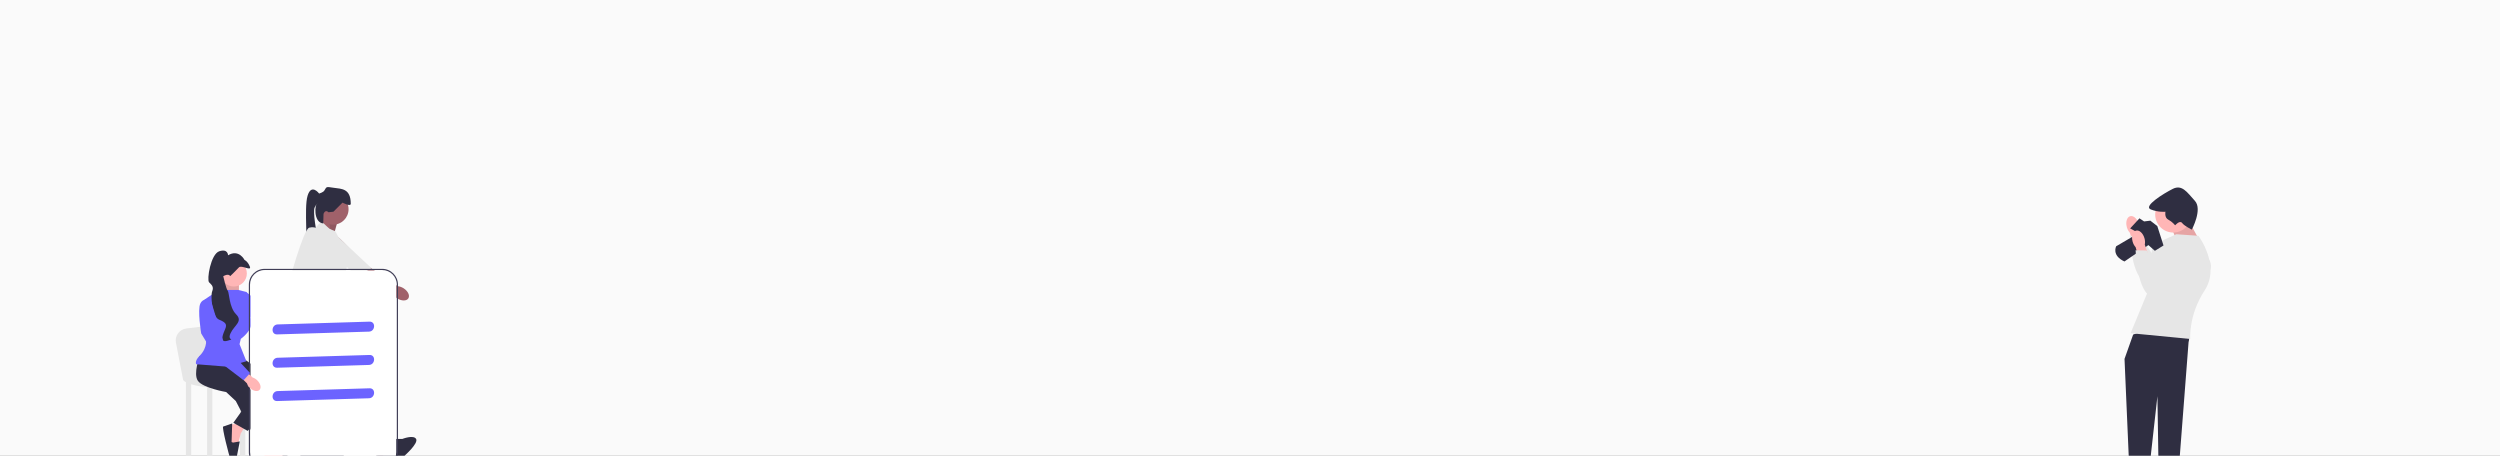 <svg width="1920" height="350" viewBox="0 0 1920 350" fill="none" xmlns="http://www.w3.org/2000/svg">
<rect x="0" y="0" width="1920" height="350" fill="#808080" stroke="none"/>
<g clip-path="url(#clip0_264_984)">
<rect width="1920" height="350" fill="#FAFAFA"/>
<g clip-path="url(#clip1_264_984)">
<path d="M256.497 179.887L259.032 170.591L247.624 166.366L246.356 174.817L256.497 179.887Z" fill="#A0616A"/>
<path opacity="0.1" d="M256.497 180.339L259.032 171.043L252.314 168.209L254.401 179.168L256.497 180.339Z" fill="black"/>
<path d="M313.603 229.155C314.966 227.017 313.347 223.548 309.986 221.406C308.516 220.469 306.955 219.942 305.551 219.824L303.603 218.617L277.879 201.196C277.879 201.196 260.449 181.324 256.648 179.774C252.847 178.225 249.692 180.63 249.692 180.63L247.985 184.93L275.318 211.743L298.577 224.049L301.744 225.797C302.444 227.02 303.581 228.212 305.052 229.149C308.412 231.291 312.24 231.293 313.603 229.155L313.603 229.155Z" fill="#A0616A"/>
<path d="M247.296 170.382C247.296 170.382 242.913 172.382 241.883 177.088C240.853 181.794 274.027 212.275 274.027 212.275L285.395 206.034L247.296 170.382V170.382Z" fill="#E6E6E6"/>
<path d="M267.694 160.692C267.694 167.225 262.397 172.522 255.863 172.522C249.329 172.522 244.032 167.225 244.032 160.692C244.032 154.158 249.329 148.861 255.863 148.861C262.397 148.861 267.694 154.158 267.694 160.692V160.692Z" fill="#A0616A"/>
<path d="M283.539 332.448L291.567 352.307L296.214 347.659L297.904 338.786L291.144 330.335L283.539 332.448Z" fill="#A0616A"/>
<path d="M237.97 328.41L234.406 340.164L240.968 345.572L248.176 340.983L247.236 328.456L237.97 328.41Z" fill="#A0616A"/>
<path d="M261.778 214.352L262.835 231.464L236.638 226.817L238.328 216.253L261.778 214.352Z" fill="#A0616A"/>
<path d="M263.046 231.676L236.638 223.014C236.638 223.014 226.92 242.45 237.483 254.703C248.046 266.957 283.116 336.673 283.116 336.673L293.679 331.603L278.468 287.238L261.567 246.253L263.046 231.676V231.676Z" fill="#2F2E41"/>
<path d="M233.06 245.524L241.799 290.187L236.382 330.04L248.994 331.374L259.562 282.298L255.754 249.778L233.06 245.524Z" fill="#2F2E41"/>
<path d="M301.707 337.096H309.025C309.025 337.096 317.564 333.715 319.565 337.096C321.566 340.476 310.636 350.062 310.636 350.062C310.636 350.062 295.369 358.644 293.257 358.222C291.144 357.799 290.299 352.729 290.299 352.729L287.764 346.814L291.567 348.081C291.567 348.081 296.637 345.124 295.369 340.053L301.707 337.096V337.096Z" fill="#2F2E41"/>
<path d="M236.465 340.637L234.75 336.775L231.975 342.63C231.975 342.63 225.694 348.656 234.059 351.876C242.424 355.096 252.505 358.016 252.505 358.016C252.505 358.016 265.461 355.961 264.69 352.142C263.919 348.324 262.522 347.261 262.522 347.261L257.356 347.078L249.035 338.753L243.2 342.269L236.465 340.637V340.637Z" fill="#2F2E41"/>
<path d="M252.272 163.015L256.074 162.593L263.046 155.621C263.046 155.621 269.384 159.001 269.384 156.466C269.384 144.635 262.201 145.058 256.286 144.213C250.37 143.368 251.004 143.157 249.103 146.326C248.233 147.775 245.089 148.649 245.089 148.649C245.089 148.649 239.173 140.621 236.216 150.34C233.258 160.058 237.061 190.057 234.103 192.592C231.145 195.127 246.247 197.659 244.612 187.731C242.976 177.804 240.018 162.593 241.709 159.213C243.399 155.832 243.821 156.677 243.821 156.677C241.727 155.822 240.358 170.885 248.255 171.623L248.469 164.283C248.469 164.283 249.737 160.48 252.272 163.015H252.272Z" fill="#2F2E41"/>
<path d="M257.553 177.593L244.878 172.522L227.977 223.225L262.75 221.959L265.881 206.825C265.881 206.825 268.938 198.949 266.403 194.301C263.868 189.654 257.553 177.593 257.553 177.593V177.593Z" fill="#E6E6E6"/>
<path d="M224.569 262.526C227.095 262.743 229.42 259.701 229.761 255.731C229.91 253.994 229.654 252.366 229.108 251.067L229.275 248.782L232.796 217.914C232.796 217.914 239.35 192.664 238.962 188.578C238.575 184.492 237.962 183.407 237.962 183.407L233.361 183.887L222.262 220.531L222.132 246.845L222.051 250.461C221.291 251.648 220.761 253.208 220.612 254.946C220.271 258.915 222.043 262.309 224.569 262.526V262.526Z" fill="#A0616A"/>
<path d="M245.934 176.536C245.934 176.536 242.131 173.578 237.483 174.846C232.836 176.114 221.193 219.634 221.193 219.634L231.991 226.817L245.934 176.536V176.536Z" fill="#E6E6E6"/>
<path d="M176.691 280.198C176.691 281.869 172.633 248.689 172.633 248.689L143.106 252.268C137.775 252.914 134.109 257.943 135.125 263.215L140.647 291.895C141.122 292.471 141.854 293.015 142.795 293.525V358.493H146.853V295.14C150.119 296.134 154.336 296.906 159.027 297.405V358.493H163.085V297.762C169.947 298.24 177.464 298.16 184.329 297.386V358.493H188.387V296.832C189.616 296.633 190.813 296.41 191.968 296.159V358.493H196.026V295.117C198.233 294.447 200.21 293.654 201.874 292.73C216.913 284.375 176.691 278.527 176.691 280.198H176.691Z" fill="#E6E6E6"/>
<path d="M206.423 340.84L211.423 345.84L218.329 349.412L217.614 355.603L204.518 354.174L202.851 350.841L203.327 347.983L202.375 343.459L206.423 340.84Z" fill="#FFB6B6"/>
<path d="M216.662 353.222L217.071 347.968L231.187 354.65C231.187 354.65 232.28 357.746 228.876 358.222C225.472 358.698 202.851 358.698 202.851 357.508C202.851 356.317 202.232 350.222 202.232 350.222L215.948 354.174L216.662 353.222V353.222Z" fill="#2F2E41"/>
<path d="M188.437 326.95L184.821 333.027L183.057 340.599L176.88 341.429L175.044 328.384L177.865 325.948L180.752 325.707L184.903 323.671L188.437 326.95Z" fill="#FFB6B6"/>
<path d="M178.954 339.92L184.147 339.025L181.142 354.351C181.142 354.351 178.411 356.172 177.112 352.989C175.813 349.807 170.249 327.881 171.403 327.588C172.557 327.295 178.313 325.196 178.313 325.196L177.855 339.462L178.954 339.92V339.92Z" fill="#2F2E41"/>
<path d="M172.752 213.242L172.036 227.803L183.494 228.041V215.515L172.752 213.242Z" fill="#FFB6B6"/>
<path opacity="0.1" d="M172.752 213.242L172.036 227.803L183.494 228.041V215.515L172.752 213.242Z" fill="black"/>
<path d="M153.417 273.395C153.417 273.395 148.166 287.001 151.985 292.491C155.804 297.982 173.707 301.085 173.707 301.085L181.107 308.007L200.681 345.722L212.139 343.097L195.907 304.427C195.907 304.427 186.359 288.911 182.778 286.762C179.197 284.614 172.53 276.548 172.53 276.548L153.417 273.395H153.417Z" fill="#2F2E41"/>
<path d="M185.881 274.589L193.234 279.796C193.234 279.796 219.3 286.763 210.945 302.994C202.59 319.226 190.178 330.923 190.178 330.923L179.197 324.717L196.861 299.891L165.83 281.034L185.881 274.589V274.589Z" fill="#2F2E41"/>
<path d="M252.716 254.795C256.171 255.49 258.613 257.836 258.171 260.035C257.728 262.234 254.568 263.453 251.112 262.757C249.727 262.498 248.425 261.911 247.313 261.045L232.71 257.915L233.963 252.143L248.55 254.904C249.91 254.535 251.339 254.498 252.716 254.795V254.795Z" fill="#FFB6B6"/>
<path d="M182.897 222.67H168.043L157.117 230.07L158.072 259.192C158.072 259.192 160.069 266.505 153.298 273.276C149.24 277.334 150.672 279.721 150.672 279.721L174.781 281.63L189.223 277.453L183.971 264.324L184.926 260.266C184.926 260.266 194.713 253.344 193.042 246.183C191.371 239.022 189.223 224.222 189.223 224.222L182.897 222.67V222.67Z" fill="#6C63FF"/>
<path d="M217.845 247.297L189.031 224.206C189.031 224.206 183.421 225.73 184.147 231.018C184.873 236.306 197.662 249.682 197.662 249.682L219.648 259.657L244.824 260.943L245.861 253.581L217.845 247.297H217.845Z" fill="#6C63FF"/>
<path d="M179.555 220.045C185.092 220.045 189.581 215.556 189.581 210.019C189.581 204.482 185.092 199.993 179.555 199.993C174.018 199.993 169.53 204.482 169.53 210.019C169.53 215.556 174.018 220.045 179.555 220.045Z" fill="#FFB6B6"/>
<path d="M176.81 212.048C176.81 212.048 181.584 207.513 183.494 205.364C185.404 203.216 193.52 208.706 191.849 204.648C190.178 200.59 187.791 199.636 187.791 199.636C187.791 199.636 183.494 191.042 175.139 196.055C175.139 196.055 175.139 190.803 168.456 192.952C161.772 195.1 158.669 214.913 160.578 216.822C162.488 218.732 164.398 220.164 162.965 223.745C161.533 227.325 162.965 243.318 168.217 245.467C173.468 247.615 174.423 249.134 172.991 252.552C171.559 255.97 167.978 263.608 174.662 261.699C181.346 259.789 174.185 262.176 177.049 255.97C179.913 249.763 186.836 246.899 181.346 241.409C175.855 235.919 176.094 224.461 174.901 223.267C173.707 222.074 171.459 212.134 171.459 212.134C171.459 212.134 175.378 209.661 176.81 212.048V212.048Z" fill="#2F2E41"/>
<path d="M293.517 358.105H203.24C197.266 358.105 192.407 353.245 192.407 347.271V218.608C192.407 212.633 197.266 207.774 203.24 207.774H293.517C299.491 207.774 304.35 212.633 304.35 218.608V347.271C304.35 353.245 299.491 358.105 293.517 358.105V358.105Z" fill="white"/>
<path d="M293.517 359.406H203.24C196.549 359.406 191.106 353.962 191.106 347.271V218.608C191.106 211.916 196.549 206.473 203.24 206.473H293.517C300.208 206.473 305.651 211.916 305.651 218.608V347.271C305.651 353.962 300.208 359.406 293.517 359.406V359.406ZM203.24 207.376C197.047 207.376 192.01 212.415 192.01 218.608V347.271C192.01 353.464 197.047 358.502 203.24 358.502H293.517C299.71 358.502 304.748 353.464 304.748 347.271V218.608C304.748 212.415 299.71 207.376 293.517 207.376H203.24V207.376Z" fill="#3F3D56"/>
<path d="M212.821 256.823L283.393 254.69C288.294 254.541 288.765 246.875 283.819 247.024L213.247 249.158C208.346 249.306 207.875 256.973 212.821 256.823V256.823Z" fill="#6C63FF"/>
<path d="M212.821 282.414L283.393 280.281C288.294 280.133 288.765 272.466 283.819 272.615L213.247 274.749C208.346 274.897 207.875 282.564 212.821 282.414V282.414Z" fill="#6C63FF"/>
<path d="M212.821 308.005L283.393 305.872C288.294 305.724 288.765 298.057 283.819 298.206L213.247 300.34C208.346 300.488 207.875 308.155 212.821 308.005V308.005Z" fill="#6C63FF"/>
<path d="M197.573 292.092C200.098 294.55 200.877 297.846 199.312 299.453C197.747 301.06 194.432 300.37 191.906 297.91C190.883 296.941 190.107 295.742 189.643 294.412L179.074 283.859L183.258 279.69L194.014 289.923C195.357 290.351 196.577 291.095 197.573 292.092Z" fill="#FFB6B6"/>
<path d="M172.514 265.518L161.772 230.19C161.772 230.19 156.282 228.28 153.895 233.054C151.508 237.828 154.51 256.089 154.51 256.089L167.024 276.737L187.075 292.014L192.087 286.524L172.514 265.518V265.518Z" fill="#6C63FF"/>
</g>
<path d="M1688.98 184.359L1680.64 168.87L1669.02 178.104L1673.49 189.721L1688.98 184.359Z" fill="#FFB6B6"/>
<path opacity="0.1" d="M1688.98 184.359L1680.64 168.87L1669.02 178.104L1673.49 189.721L1688.98 184.359Z" fill="black"/>
<path d="M1669.05 178.582C1676.71 178.582 1682.92 172.37 1682.92 164.707C1682.92 157.045 1676.71 150.833 1669.05 150.833C1661.39 150.833 1655.18 157.045 1655.18 164.707C1655.18 172.37 1661.39 178.582 1669.05 178.582Z" fill="#FFB6B6"/>
<path d="M1642.54 171.934C1641.44 167.973 1638.5 165.333 1635.98 166.036C1633.46 166.739 1632.31 170.52 1633.42 174.482C1633.84 176.07 1634.63 177.535 1635.73 178.754L1640.63 195.477L1648.42 193.014L1642.77 176.79C1643.09 175.176 1643.01 173.511 1642.54 171.934V171.934Z" fill="#FFB6B6"/>
<path d="M1682.06 182.192L1656.8 201.103L1644.1 181.279L1635.71 181.139C1635.71 181.139 1636.84 214.095 1648.55 216.879C1660.25 219.664 1692.39 204.047 1693.5 194.362C1694.61 184.678 1682.06 182.192 1682.06 182.192V182.192Z" fill="#E6E6E6"/>
<path d="M1638.25 256.976L1631.63 275.623L1636.26 382.6L1648.06 383.443L1656.9 304.267L1658.17 386.392L1671.23 387.234L1680.82 262.801C1680.82 262.801 1683.8 253.957 1674.53 249.745C1665.26 245.533 1638.25 256.976 1638.25 256.976V256.976Z" fill="#2F2E41"/>
<path d="M1636.3 255.895L1682.13 260.314C1682.13 260.314 1680.64 242.144 1693.15 223.081C1705.66 204.018 1688.38 181.083 1688.38 181.083L1671.4 179.891L1652.93 188.231L1649.87 223.149L1636.3 255.895V255.895Z" fill="#E6E6E6"/>
<path d="M1683.32 176.317C1683.32 176.317 1691.66 160.828 1685.7 154.275C1679.74 147.722 1675.87 141.467 1668.72 145.041C1661.57 148.616 1645.79 158.445 1651.74 160.828C1657.7 163.211 1663.06 162.615 1663.06 162.615C1663.06 162.615 1662.12 167.067 1665.27 168.713C1668.42 170.36 1670.51 173.04 1670.51 173.04C1670.51 173.04 1674.08 168.87 1675.87 171.253C1677.66 173.636 1683.32 176.317 1683.32 176.317V176.317Z" fill="#2F2E41"/>
<path d="M1642.51 178.997L1625.23 189.125C1625.23 189.125 1621.51 196.128 1631.57 200.818L1649.96 188.231L1654.95 192.63L1661.57 188.529L1656.81 173.636L1651.45 169.466L1646.68 170.062L1643.11 167.679L1635.96 175.423L1642.51 178.997V178.997Z" fill="#2F2E41"/>
<path d="M1646.97 183.021C1645.87 179.06 1642.93 176.419 1640.41 177.123C1637.89 177.826 1636.74 181.606 1637.85 185.568C1638.27 187.157 1639.06 188.622 1640.16 189.841L1645.05 206.563L1652.85 204.101L1647.2 187.877C1647.51 186.263 1647.44 184.598 1646.97 183.021V183.021Z" fill="#FFB6B6"/>
<path d="M1686.49 193.279L1661.23 212.189L1648.53 192.366L1640.14 192.225C1640.14 192.225 1641.27 225.181 1652.97 227.966C1664.68 230.75 1696.82 215.133 1697.93 205.449C1699.04 195.764 1686.49 193.279 1686.49 193.279V193.279Z" fill="#E6E6E6"/>
</g>
<defs>
<clipPath id="clip0_264_984">
<rect width="1920" height="350" fill="white"/>
</clipPath>
<clipPath id="clip1_264_984">
<rect width="407" height="229.406" fill="white" transform="translate(101 130)"/>
</clipPath>
</defs>
</svg>
